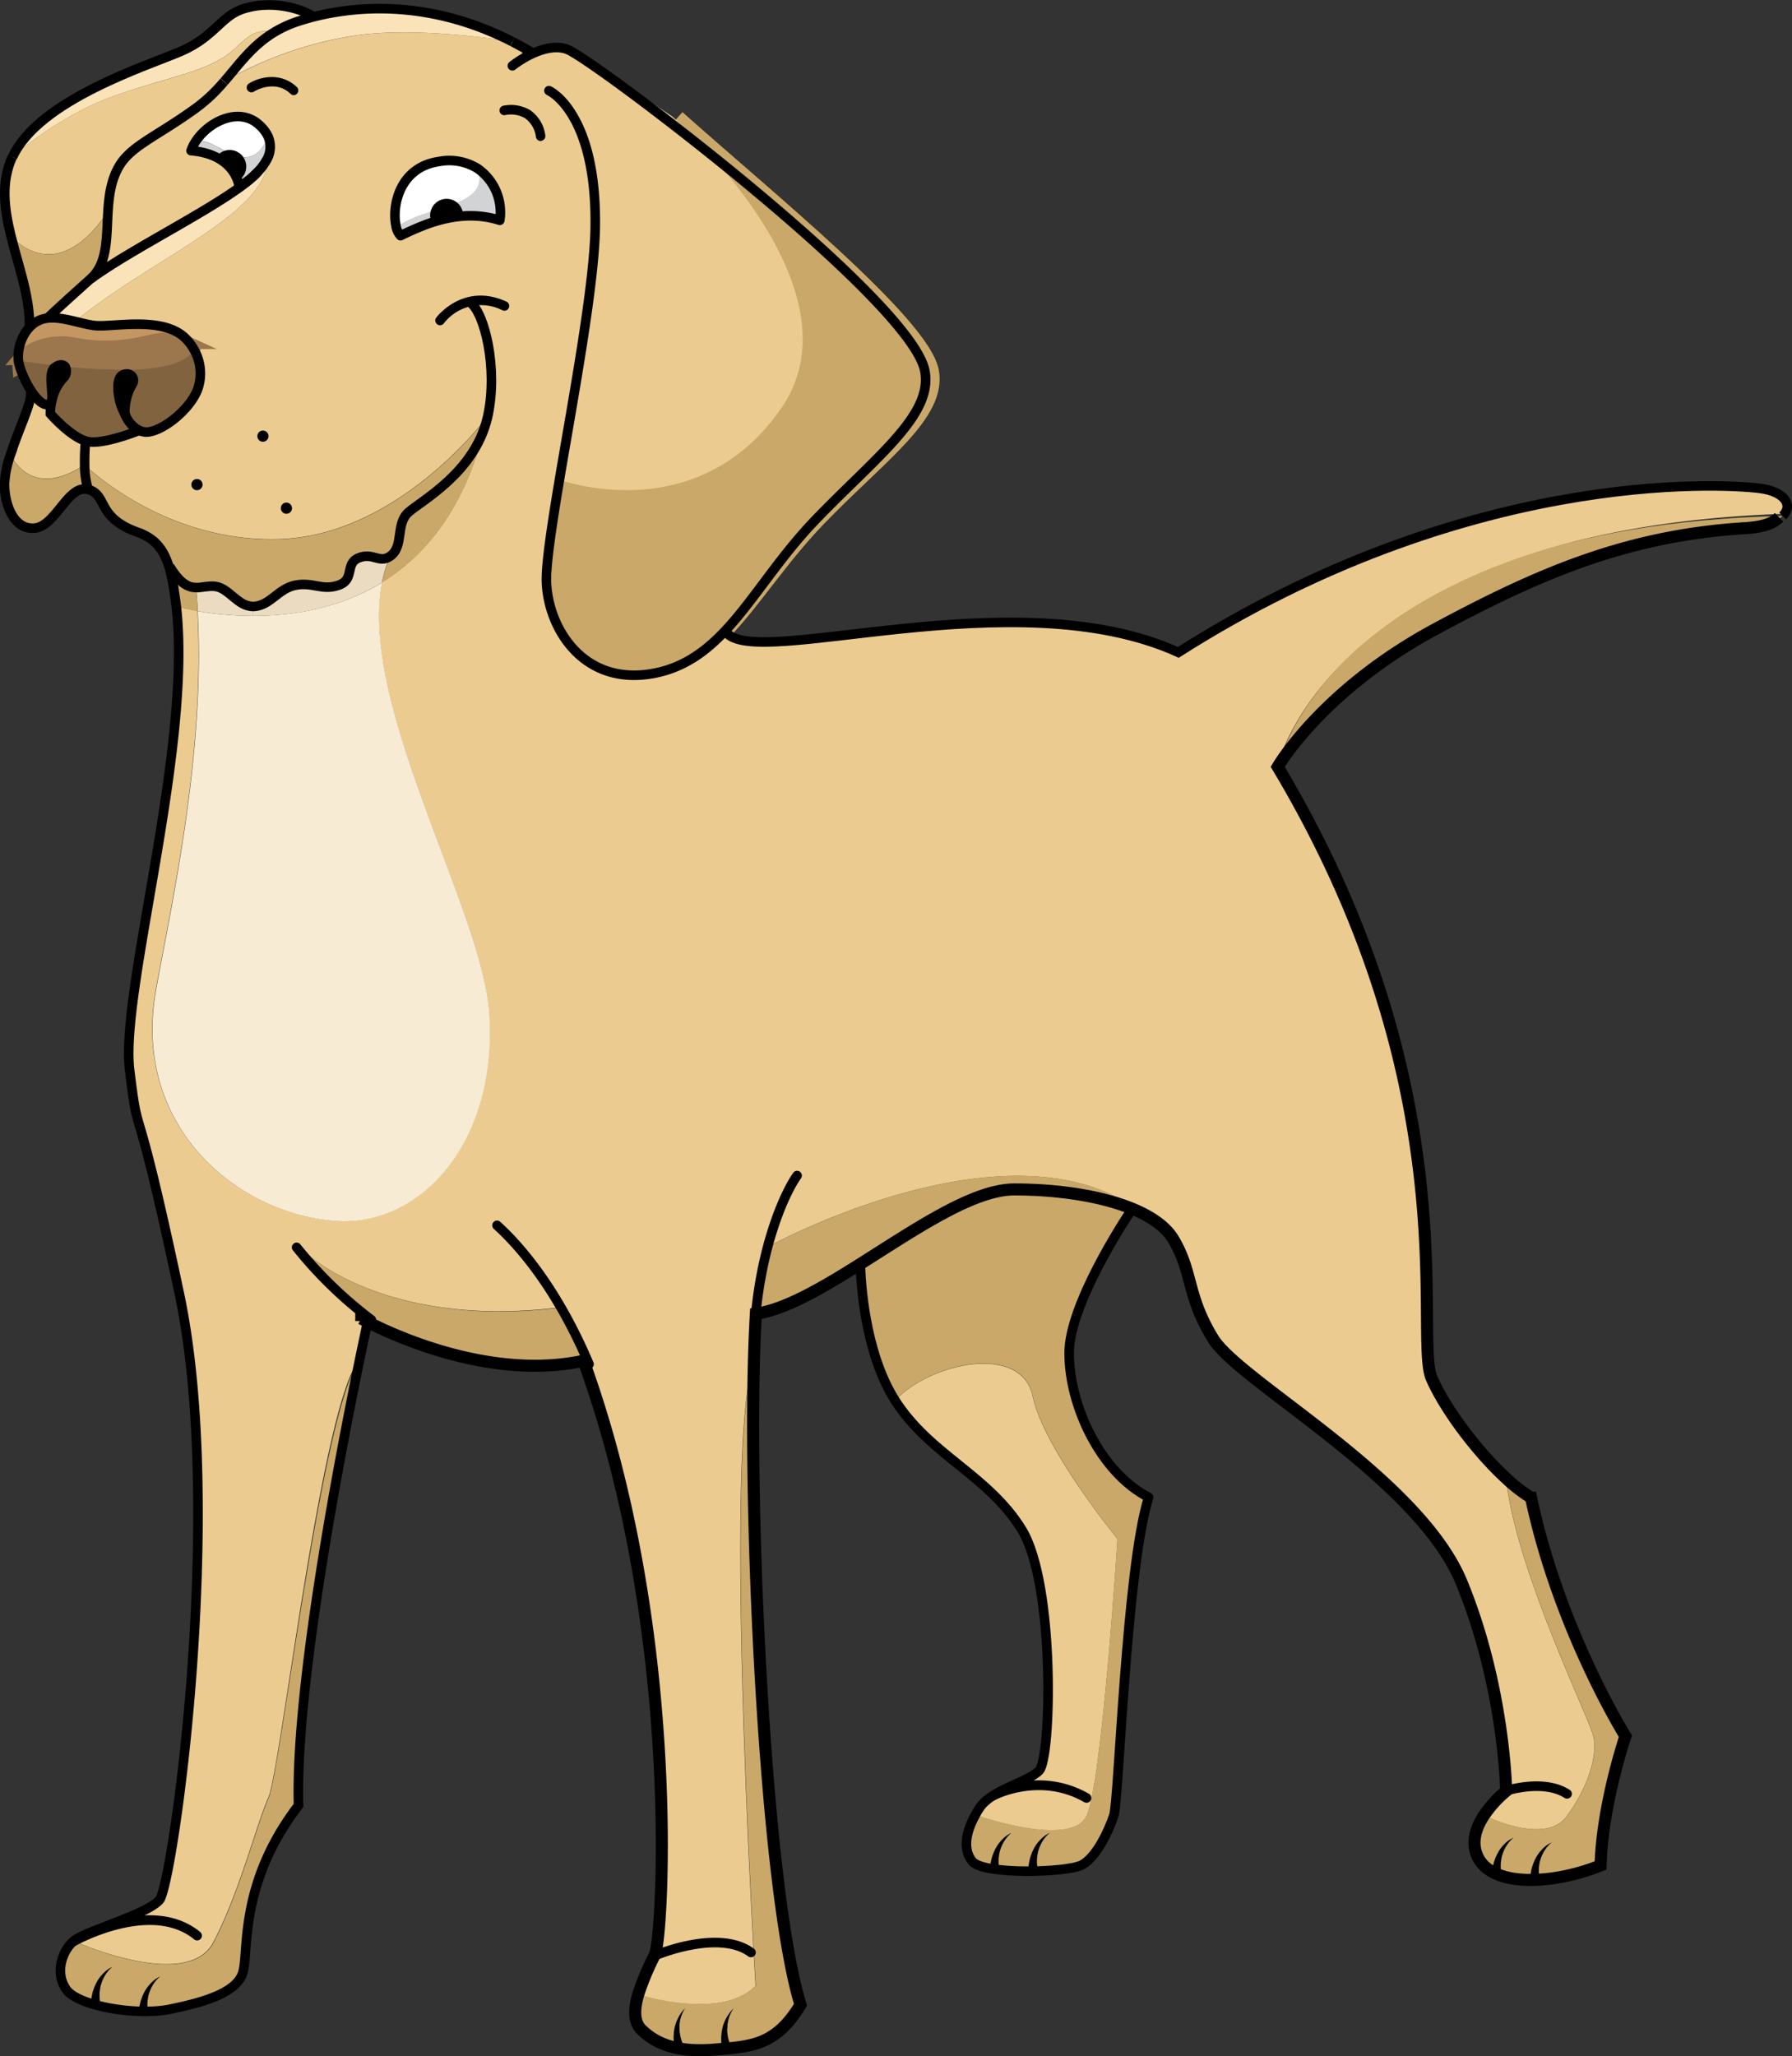 <svg id="Layer_1" data-name="Layer 1" xmlns="http://www.w3.org/2000/svg" viewBox="0 0 446.35 511.9"><rect x="0" y="0" width="446.35" height="511.9" fill="#333333" stroke="none"/><defs><style>.cls-1,.cls-3{fill:#c9a869;}.cls-2{fill:#ebcb8f;}.cls-3{stroke:#c9a869;}.cls-11,.cls-12,.cls-13,.cls-15,.cls-3{stroke-miterlimit:10;}.cls-12,.cls-15,.cls-3{stroke-width:3px;}.cls-4{fill:#bfaa8a;}.cls-5{fill:#f7ebd4;}.cls-6{fill:#fae3b9;}.cls-7{fill:#ebdcc1;}.cls-8{fill:#d1d3d4;}.cls-9{fill:#fff;}.cls-10,.cls-11,.cls-12,.cls-13{fill:none;stroke:#000;}.cls-10{stroke-linejoin:round;}.cls-10,.cls-11,.cls-13{stroke-width:2.38px;}.cls-13{stroke-linecap:round;}.cls-14{fill:#c49661;}.cls-15,.cls-17{fill:#9c774d;}.cls-15{stroke:#9c774d;}.cls-16{fill:#826340;}</style></defs><title>dog5-vector</title><path class="cls-1" d="M701.51,152.54c-1.54,1.5-4.65,2.73-9.43,3-29.31,1.83-51.15,11.15-77.14,25.17C586.7,196,575.76,215,575.76,215S589.16,155.15,701.51,152.54Z" transform="translate(-257.51 -24.09)"/><path class="cls-1" d="M662.39,456.32s-5.78,16.91-6.19,32.17c-11.45,4.65-26.92,5.68-30.62-2.17-1.7-3.61-.35-7.36,1.63-10.36l0.43,0.27s14.83,7.37,20.19,0,7.74-15.26,6.55-20-19.56-42.13-21.69-64.09a38.92,38.92,0,0,0,6.19,4.8C645.88,429.91,662.39,456.32,662.39,456.32Z" transform="translate(-257.51 -24.09)"/><path class="cls-1" d="M471.81,338.74c-9.53,6-18.74,11.36-26,12.38a108.31,108.31,0,0,1,2.7-16.46s58.14-32.09,91.35-10.15l-0.31.48c-7.8-3.2-18.59-4.8-29.38-4.8C499.93,320.18,485.53,330.1,471.81,338.74Z" transform="translate(-257.51 -24.09)"/><path class="cls-1" d="M543.57,396.91c-5.56,17.63-7.42,75.49-8.66,79.2s-4.34,10.52-8.05,12.38-24.44,2.48-27.22-.93c-2.45-3-1.55-7.43.81-11.63l0.92,0.3s22.87,7.81,26.74,0,7.74-69,7.74-69-18.4-22.51-21.11-35.61-25.37-8.45-34.29,1.13c-7.78-12.23-8.58-30.46-8.65-34,13.72-8.64,28.12-18.56,38.35-18.56,10.79,0,21.58,1.6,29.38,4.8-2.26,3.37-15.77,24.12-15.77,36C523.78,374,531.51,390.72,543.57,396.91Z" transform="translate(-257.51 -24.09)"/><path class="cls-2" d="M535.85,407.25s-3.87,61.16-7.74,69-26.74,0-26.74,0l-0.92-.3c0.32-.56.67-1.13,1-1.68,3.1-4.63,11.77-6.18,14.85-9.28s4-46.41-4.32-60-22.91-18.57-31.56-32.18c8.92-9.58,31.58-14.23,34.29-1.13S535.85,407.25,535.85,407.25Z" transform="translate(-257.51 -24.09)"/><path class="cls-3" d="M489.85,116.38c2.16,11.05-13.15,21.45-28.42,37.34-9.1,9.47-15.69,19.89-22.88,27.52-4.87,5.16-10.49,9-17.66,10.43-17.74,3.5-26.73-11.14-27.14-22.69-0.15-4.32,1.24-13.91,3.18-25.48,0,0,34.94,12.64,56-17.83S426.5,53.13,426.5,53.13h0C448.5,72.8,487.47,104.23,489.85,116.38Z" transform="translate(-257.51 -24.09)"/><path class="cls-1" d="M456.94,523.15c-6.19,10.3-12.38,10.3-21,11.14s-14.45-.83-18.57-5c-1.94-1.94-1.69-5.26-.64-8.67l0.79,0.24s20,6.1,28.25-2.38c0,0-8.25-135-.42-155.51C444.14,409.28,448.64,496.37,456.94,523.15Z" transform="translate(-257.51 -24.09)"/><path class="cls-1" d="M397.68,349.59l5.91,13.28C376.78,368.65,349,352.37,349,352.37h0c-6-5-14.79-15.81-15.38-16.47C334.31,336.54,353.95,355.12,397.68,349.59Z" transform="translate(-257.51 -24.09)"/><path class="cls-4" d="M401.16,54.73l-0.32-.61Q401,54.42,401.16,54.73Z" transform="translate(-257.51 -24.09)"/><path class="cls-2" d="M695.8,145.4c-10.36-1.29-73.43-4.4-144.79,41-40.84-18.56-105.2,4.61-112.63-4.89l-0.32-.29c-4.87,5.16-10.24,9-17.41,10.45-17.74,3.5-26.61-11.13-27-22.68-0.15-4.32,1.3-13.91,3.24-25.47,0,0,34.22,12.64,55.24-17.83S425,53.13,425,53.13h0c-14-9.4-23.08-16.1-25-16.77-2.78-1-6.51-.13-9.07,1-1.73-1.06-3.75-2-5.45-2.89h-0.19c-1-.17-22.81-3.8-38.75-1.6a94.29,94.29,0,0,0-33.14,11.51l-0.05,0a40.19,40.19,0,0,1-7,6.6c-9.68,7-16,9.3-19,14.23-2.11,3.44-2.66,7.43-2.91,11.41-0.4,6.52,0,13-4.31,16.84,10.73-8,35.48-19.7,41.66-26.72h0a23.55,23.55,0,0,1-4.73,3.84s-0.73-8.05-12-9a10.7,10.7,0,0,1,.82-1.76c3.1-5.31,11.08-9.39,16.19-4.63A9.11,9.11,0,0,1,324.25,58a6.46,6.46,0,0,1-.38,6l0.33,0.14c-1.23,16.85-44,29.37-59.46,52,0.38,2.57.75,5.27,0.37,7.25-0.55,2.88-3.2,8.55-4.91,13.88h0s4.69,11.58,18.37,2.51h0c0.6,0.58,20.28,19.65,49,18.5,29.39-1.18,51-30.08,51-30.08l0.15,0q0.11-.38.18-0.75c-4.67,21.94-14.83,34.55-26.29,41.61-5.88,30.8,25.2,81.7,26.74,107.76,1.88,31.81-17.27,52.75-38.37,51.18-25-1.86-50.69-23.94-44.67-57.48,4-22,12.33-59,10.37-94.34-3.31-.58-5.28-1.14-5.28-1.14,4.06,35.29-14,95.81-11.63,115.37,2.48,20.21.82,1.24,12.38,55.68s-1.64,147.28-4.94,151-18.46,7.73-21.36,10.21c0,0,28.24,12.79,34.79.32s10.72-29.38,13.7-36,13.15-97,22.44-108.69c1.33-6.44,2.13-10.41,2.13-10.66h0c-6-5-14.79-15.81-15.38-16.47,0.69,0.66,20.26,19.24,64,13.71l6.07,13.28C428.13,430,423.1,506.64,421,510.77a64.47,64.47,0,0,0-4.35,9.89l0.79,0.24s20,6.1,28.26-2.38c0,0-8.25-135-.42-155.51,0.12-4.36.27-8.34,0.49-11.89a108.3,108.3,0,0,1,2.7-16.46s58.14-32.09,91.35-10.15l-0.31.48c4.72,1.94,8.35,4.47,10.22,7.58,4.94,8.24,3.3,14,9.9,24.75s51.16,34.65,61.88,60.64,11.14,52,11.14,52a28.66,28.66,0,0,0-5.48,6l0.43,0.27s14.83,7.37,20.19,0,7.74-15.26,6.55-20-19.56-42.13-21.69-64.09c-7.19-6.61-15.07-17-18.56-24.91-4.54-10.32,9.48-72.47-38.37-152.5,0,0,13.4-58.71,125.76-62.71h0C704.22,149,702.1,146.19,695.8,145.4Z" transform="translate(-257.51 -24.09)"/><path class="cls-5" d="M379.42,276.88c1.88,31.81-17.27,52.75-38.37,51.18-25-1.86-50.69-23.94-44.67-57.48,4-22,12.33-59,10.37-94.34a82.06,82.06,0,0,0,13.67,1.19c9.61,0,21.51-1.72,32.24-8.31C346.8,199.93,377.89,250.82,379.42,276.88Z" transform="translate(-257.51 -24.09)"/><path class="cls-1" d="M378.79,128.27q0.11-.38.18-0.75c-4.67,21.94-14.83,34.55-26.29,41.61a31,31,0,0,1,2-6.54c3.5-2.48,1.24-8,4.54-10.93S375.54,141.79,378.79,128.27Z" transform="translate(-257.51 -24.09)"/><path class="cls-1" d="M306.34,170.37c-1.89,0-3.87-.94-6.36-4.9l-0.2.06c-1.41-4.79-3.63-7.21-7.43-8.73-10.93-3.7-7.84-9.39-12.79-10.83l-0.11,0v-0.07a20.79,20.79,0,0,1-.85-6.07c0.6,0.58,20.28,19.65,49,18.5,29.39-1.18,51-30.08,51-30.08l0.15,0c-3.25,13.52-16.38,20.55-19.62,23.38s-1,8.46-4.54,10.93c-2.75,1.94-4.34-1-7.84.42s-0.83,5.36-5,6.8-6.4-.82-10.72,0-6.19,5-10.27,5.29h-0.39c-3.82,0-6-4.69-9.46-5C309.37,169.9,307.88,170.42,306.34,170.37Z" transform="translate(-257.51 -24.09)"/><path class="cls-6" d="M335.61,28.27c12.28-3.12,30.18-3.74,49.51,6.19-1-.17-22.74-3.8-38.68-1.6a93.92,93.92,0,0,0-33.1,11.51c3.76-4.36,7-8.91,12.36-12.21a29,29,0,0,1,6.23-2.83C333.1,29,334.33,28.61,335.61,28.27Z" transform="translate(-257.51 -24.09)"/><path class="cls-7" d="M346.8,163c3.5-1.44,5.09,1.52,7.84-.42a31,31,0,0,0-2,6.54c-10.73,6.6-22.63,8.34-32.24,8.31l0-2.33h0.39c4.07-.33,5.93-4.46,10.27-5.29s6.6,1.45,10.72,0S343.28,164.44,346.8,163Z" transform="translate(-257.51 -24.09)"/><path class="cls-1" d="M347,363c-4.91,23.77-16,81.29-15.06,110.61-15.16,19.81-12.28,36.83-13.92,41.77s-10,7.33-18.26,9-22.79-.82-25.68-4.94-1-9.59,1.86-12.07c0,0,28.24,12.79,34.79.32s10.72-29.38,13.7-36S337.71,374.76,347,363Z" transform="translate(-257.51 -24.09)"/><path class="cls-6" d="M335.61,28.27c-1.29.33-2.51,0.69-3.67,1.06a29,29,0,0,0-6.23,2.83c-5.93-1.62-8,3.39-12.4,6.11-6.74,4.17-12.77,4.69-26.6,9.43-14.06,4.81-25.63,15-26.13,15.44,6.6-14.42,34-22.88,42.07-26.38s9.81-8.49,14.85-10.32C324.89,23.78,332.89,26.23,335.61,28.27Z" transform="translate(-257.51 -24.09)"/><path class="cls-8" d="M324.25,58a6.46,6.46,0,0,1-.38,6,13.9,13.9,0,0,1-2,2.79,23.54,23.54,0,0,1-4.73,3.84s-0.73-8.05-12-9a10.7,10.7,0,0,1,.82-1.76l0.13,0.08C309.42,56,319.57,70.59,324.25,58Z" transform="translate(-257.51 -24.09)"/><path class="cls-6" d="M323.87,64l0.33,0.14c-1.23,16.85-44,29.37-59.46,52-0.44-3-.92-5.85-0.25-7.18,1.24-2.48,5.57-6.4,15.68-15.47,10.73-8,35.48-19.7,41.67-26.72h0A13.9,13.9,0,0,0,323.87,64Z" transform="translate(-257.51 -24.09)"/><path class="cls-2" d="M313.32,38.28c4.38-2.72,6.47-7.73,12.4-6.11-5.41,3.3-8.6,7.85-12.36,12.21l0,0a40.1,40.1,0,0,1-7,6.6c-9.68,7-15.95,9.3-19,14.23-2.11,3.44-2.66,7.43-2.91,11.41-13.23,19.88-24.25,6.12-24.25,6.12-1.67-6.72-2.5-13.38.35-19.61h0c0.5-.44,12.08-10.62,26.13-15.44C300.55,43,306.57,42.45,313.32,38.28Z" transform="translate(-257.51 -24.09)"/><path class="cls-9" d="M322.14,55.23A9.1,9.1,0,0,1,324.25,58c-4.68,12.58-14.83-2.06-18.16,1.93L306,59.86C309.05,54.55,317,50.48,322.14,55.23Z" transform="translate(-257.51 -24.09)"/><path class="cls-7" d="M320.46,175.1l0,2.33a82.06,82.06,0,0,1-13.67-1.19c-0.11-2-.25-3.92-0.43-5.87,1.55,0,3-.48,4.67-0.31C314.5,170.41,316.64,175.1,320.46,175.1Z" transform="translate(-257.51 -24.09)"/><path class="cls-1" d="M306.34,170.37c0.18,2,.32,3.91.43,5.87-3.31-.58-5.28-1.14-5.28-1.14-0.14-1.18-.3-2.32-0.49-3.44a41.9,41.9,0,0,0-1.23-6.12l0.2-.06C302.46,169.43,304.44,170.33,306.34,170.37Z" transform="translate(-257.51 -24.09)"/><path class="cls-1" d="M284.48,76.65c-0.41,6.52,0,13-4.31,16.84-10.1,9.08-14.44,13-15.68,15.47,1.52-8.33-2.08-17.33-4.26-26.19C260.23,82.77,271.25,96.53,284.48,76.65Z" transform="translate(-257.51 -24.09)"/><path class="cls-1" d="M279.45,145.89V146c-4.88-1.26-8,9-13.09,9.61s-7.64-5.56-7.64-10.92a25.44,25.44,0,0,1,1.49-7.37h0s4.69,11.58,18.37,2.51h0A20.79,20.79,0,0,0,279.45,145.89Z" transform="translate(-257.51 -24.09)"/><path class="cls-10" d="M471.81,338.74c0.07,3.57.87,21.8,8.65,34,8.66,13.61,23.2,18.57,31.56,32.18s7.42,56.92,4.32,60-11.76,4.65-14.85,9.28c-0.37.55-.71,1.12-1,1.68-2.36,4.19-3.26,8.64-.81,11.63,2.78,3.41,23.51,2.79,27.22.93s6.81-8.66,8.05-12.38,3.1-61.57,8.66-79.2c-12.07-6.19-19.8-22.91-19.8-35.9,0-11.91,13.51-32.66,15.77-36" transform="translate(-257.51 -24.09)"/><path class="cls-11" d="M701.53,152.54c2.69-2.62.57-6.09-5.73-6.87-10.36-1.29-73.43-4.54-144.79,40.84-40.84-18.56-105.2,4.54-112.63-5" transform="translate(-257.51 -24.09)"/><path class="cls-12" d="M347.5,353v-0.63s28.53,16.28,55.34,10.51c24.44,67.14,19.83,143.77,17.77,147.9a66.47,66.47,0,0,0-4.14,9.89c-1,3.41-1.19,6.73.75,8.67,4.12,4.12,10,5.78,18.62,5s14.87-.83,21.06-11.14c-8.3-26.78-12.79-113.87-11.61-160.15,0.12-4.36.28-8.34,0.49-11.89,7.27-1,16.48-6.38,26-12.38,13.72-8.64,28.12-18.56,38.36-18.56,10.79,0,21.58,1.6,29.39,4.8,4.72,1.94,8.35,4.47,10.22,7.58,4.94,8.24,3.3,14,9.9,24.75s51.16,34.65,61.88,60.64,11.14,52,11.14,52a28.67,28.67,0,0,0-5.48,6c-2,3-3.34,6.75-1.63,10.36,3.7,7.85,19.18,6.81,30.62,2.17,0.42-15.26,6.19-32.17,6.19-32.17s-16.51-26.41-23.51-59.4a38.92,38.92,0,0,1-6.19-4.8c-7.19-6.61-15.07-17-18.56-24.91C609.58,356.89,623.6,295,575.76,215c0,0,10.95-19,39.19-34.24,26-14,47.82-23.33,77.14-25.17,4.79-.3,7-1.2,8.55-2.7" transform="translate(-257.51 -24.09)"/><path class="cls-11" d="M313.32,44.4a40.1,40.1,0,0,1-7,6.6c-9.68,7-15.95,9.3-19,14.23-2.11,3.44-2.66,7.43-2.91,11.41-0.41,6.52,0,13-4.31,16.84-10.1,9.08-14.44,13-15.68,15.47-0.67,1.33-.19,4.18.25,7.18,0.38,2.57.75,5.26,0.37,7.25-0.55,2.88-3.2,8.55-4.91,13.88a25.44,25.44,0,0,0-1.49,7.37c0,5.36,2.48,11.54,7.64,10.92s8.21-10.87,13.09-9.61l0.11,0c5,1.44,1.86,7.12,12.79,10.83,3.8,1.52,6,3.94,7.43,8.73a41.9,41.9,0,0,1,1.23,6.12c0.19,1.12.35,2.26,0.49,3.44,4.06,35.29-14,95.81-11.63,115.37,2.48,20.21.82,1.24,12.38,55.69s-1.64,147.28-4.94,151-18.46,7.73-21.36,10.21-4.74,7.94-1.86,12.07,17.44,6.6,25.68,4.94,16.6-4,18.26-9-1.24-22,13.92-41.77C331,444.32,342.09,386.8,347,363c1.33-6.44,2.2-10.41,2.26-10.66" transform="translate(-257.51 -24.09)"/><path class="cls-11" d="M385.13,34.47c-19.33-9.93-37.23-9.31-49.51-6.19-1.29.33-2.51,0.69-3.67,1.06a29,29,0,0,0-6.23,2.83c-5.41,3.3-8.6,7.85-12.36,12.21" transform="translate(-257.51 -24.09)"/><path class="cls-11" d="M390.31,37.37c-1.73-1.06-3.44-2-5.15-2.89" transform="translate(-257.51 -24.09)"/><path class="cls-13" d="M401.16,54.73c2.51,5,4.72,13,4.62,25.35-0.11,14.4-5.35,42.25-8.92,63.43-1.94,11.57-3.39,21.15-3.24,25.48,0.4,11.55,9.28,26.19,27,22.69,7.17-1.42,12.54-5.28,17.41-10.43,7.19-7.62,13.29-18,22.39-27.52,15.27-15.89,29.6-26.29,27.44-37.34-2.38-12.15-39.64-43.58-65.31-63.26-12.24-9.4-21.87-16.1-23.8-16.77-2.78-1-5.91-.13-8.47,1a26.29,26.29,0,0,0-5.15,3.11" transform="translate(-257.51 -24.09)"/><path class="cls-13" d="M394.24,46.66s3.48,1.52,6.6,7.46" transform="translate(-257.51 -24.09)"/><path class="cls-11" d="M260.57,63.16c-2.85,6.23-2,12.89-.35,19.61,2.18,8.86,5.79,17.87,4.26,26.19" transform="translate(-257.51 -24.09)"/><path class="cls-11" d="M335.66,28.31l0,0c-2.73-2-10.72-4.49-18.11-1.82-5,1.82-6.81,6.8-14.85,10.32s-35.47,12-42.07,26.38" transform="translate(-257.51 -24.09)"/><path class="cls-11" d="M280.17,93.49c10.73-8,35.48-19.7,41.67-26.72" transform="translate(-257.51 -24.09)"/><path class="cls-13" d="M300,165.48c2.49,4,4.47,4.85,6.36,4.9,1.55,0,3-.48,4.67-0.31,3.49,0.35,5.63,5,9.46,5h0.39c4.07-.33,5.93-4.46,10.27-5.29s6.6,1.45,10.72,0,1.44-5.36,5-6.8,5.09,1.52,7.84-.42c3.5-2.48,1.24-8,4.54-10.93s16.37-9.86,19.62-23.38q0.11-.38.18-0.75c2.48-11.76-.82-25.37-4.34-28.05" transform="translate(-257.51 -24.09)"/><path class="cls-11" d="M278.83,133.71a55.47,55.47,0,0,0-.23,6.1,20.79,20.79,0,0,0,.85,6.07" transform="translate(-257.51 -24.09)"/><path class="cls-10" d="M321.82,66.76a23.54,23.54,0,0,1-4.73,3.84s-0.73-8.05-12-9a10.7,10.7,0,0,1,.82-1.76c3.1-5.31,11.08-9.39,16.19-4.63A9.1,9.1,0,0,1,324.25,58a6.46,6.46,0,0,1-.38,6A13.9,13.9,0,0,1,321.82,66.76Z" transform="translate(-257.51 -24.09)"/><path d="M367.16,105.07a1.19,1.19,0,0,1-1-1.89c0.07-.09,6.71-8.94,17.49-4a1.19,1.19,0,0,1-1,2.16,11.71,11.71,0,0,0-14.57,3.23A1.19,1.19,0,0,1,367.16,105.07Z" transform="translate(-257.51 -24.09)"/><path class="cls-14" d="M293.16,109a43.17,43.17,0,0,1-16.79,0C267,107.1,262.12,112,262.12,112h0c0.25-3,2.14-6.9,5.29-8.21,3.92-1.66,9.34.79,13.6,1.34,4,0.52,15.14-2.07,21.36,2.08a9.92,9.92,0,0,1,2.26,2.11C299.86,107.11,296,108.47,293.16,109Z" transform="translate(-257.51 -24.09)"/><path class="cls-15" d="M262.12,113.5s4.91-5.65,14.25-3.81a41,41,0,0,0,16.79-.37c2.8-.49,6.69-2,11.45.17a10.16,10.16,0,0,1,1.18,1.64c-1.93,3.69-8.92,4.9-16.75,5-5.13.1-10.62,0.85-15.31,0.37-0.35-.42-1-3-1.82,1h0c-5.69-4-9.78-1.79-9.78-1.79a15.45,15.45,0,0,1,0-2.21h0Z" transform="translate(-257.51 -24.09)"/><path class="cls-16" d="M293.58,131.65a4.79,4.79,0,0,1-1.41-.39l0.06,0-3.45-3.74v0c-0.1-.23-0.14-0.36-0.14-0.36a14,14,0,0,1,1.81-7.35,1.61,1.61,0,0,0-1.38-2.57v-1.06c7.83-.14,14.82-1.39,16.75-5.09a11.86,11.86,0,0,1,1,9.87C304.72,126.49,297.14,132.06,293.58,131.65Z" transform="translate(-257.51 -24.09)"/><path d="M273.26,118.23c-1.7,1.8-2.5,5.77-2.87,5.77h0c0.57,0-1-6.73.8-8a1,1,0,0,1,.73,0h0a17.29,17.29,0,0,1,1.82-.23C274.26,116.43,274.13,117.31,273.26,118.23Z" transform="translate(-257.51 -24.09)"/><path class="cls-17" d="M288.78,127.49l3.45,3.74-0.06,0A7.36,7.36,0,0,1,288.78,127.49Z" transform="translate(-257.51 -24.09)"/><path d="M289.05,117.19a1.61,1.61,0,0,1,1.38,2.57,14,14,0,0,0-1.81,7.35c-1.72-2.79-2.42-8.3-.82-9.49A2.09,2.09,0,0,1,289.05,117.19Z" transform="translate(-257.51 -24.09)"/><path class="cls-16" d="M288.77,127.47v0a7.36,7.36,0,0,0,3.39,3.76c-0.74.3-8.24,3.25-12.21,2.87-4.18-.42-9.9-7-9.9-7a13.32,13.32,0,0,1,.32-3.09,11.91,11.91,0,0,1,2.87-5.79,2.36,2.36,0,0,0,.48-2.88,132,132,0,0,0,15.31.77v1.06a2.09,2.09,0,0,0-1.25.43c-1.6,1.19-.89,6.71.82,9.49C288.62,127.11,288.67,127.24,288.77,127.47Z" transform="translate(-257.51 -24.09)"/><path class="cls-16" d="M271.9,115.17a5.47,5.47,0,0,0-.73.43c-1.82,1.27-.23,6.59-0.8,8.43a1,1,0,0,1-.31.5c-2.68,2.06-7.53-7.06-7.94-10.72C262.12,113.81,266.21,114.52,271.9,115.17Z" transform="translate(-257.51 -24.09)"/><path class="cls-13" d="M271.91,115.17a1.45,1.45,0,0,1,1.82.19,2.36,2.36,0,0,1-.48,2.88,11.91,11.91,0,0,0-2.87,5.79,13.32,13.32,0,0,0-.32,3.09s5.72,6.6,9.9,7c4,0.38,11.47-2.57,12.21-2.87l0.06,0" transform="translate(-257.51 -24.09)"/><path class="cls-13" d="M288.78,127.49a7.36,7.36,0,0,0,3.39,3.76,4.79,4.79,0,0,0,1.41.39c3.56,0.41,11.14-5.16,13.2-10.73a11.86,11.86,0,0,0-1-9.87,11,11,0,0,0-1.18-1.73,9.91,9.91,0,0,0-2.26-2.11c-6.22-4.14-17.33-1.55-21.36-2.07-4.26-.55-9.68-3-13.6-1.33-3.14,1.31-5,4.93-5.29,8.23a9.73,9.73,0,0,0,0,1.77c0.42,3.66,5.26,12.78,7.94,10.72a1,1,0,0,0,.31-0.5c0.57-1.85-1-7.16.8-8.43a5.47,5.47,0,0,1,.73-0.43" transform="translate(-257.51 -24.09)"/><path class="cls-13" d="M288.62,127.11c-1.72-2.79-2.42-8.3-.82-9.49a2.09,2.09,0,0,1,1.25-.43,1.61,1.61,0,0,1,1.38,2.57,14,14,0,0,0-1.81,7.35s0,0.13.14,0.36" transform="translate(-257.51 -24.09)"/><polyline class="cls-13" points="31.27 103.41 31.26 103.38 31.11 103.23"/><path d="M330.71,47.79a1.19,1.19,0,0,1-.82-0.33c-3.89-3.73-8.91-.68-9-0.65a1.19,1.19,0,1,1-1.26-2c2.28-1.42,7.7-3,11.87,1A1.19,1.19,0,0,1,330.71,47.79Z" transform="translate(-257.51 -24.09)"/><path d="M392.17,59.2a1.19,1.19,0,0,1-1.17-1,6.75,6.75,0,0,0-2.72-4.68,7,7,0,0,0-4.91-.78,1.19,1.19,0,0,1-.57-2.31,9.39,9.39,0,0,1,6.75,1.08,9,9,0,0,1,3.78,6.25,1.19,1.19,0,0,1-1,1.39Z" transform="translate(-257.51 -24.09)"/><path class="cls-8" d="M376.4,66A13.27,13.27,0,0,1,382,78.94c-6.57-2.1-12.72-1-17.93.91l-0.92-2.49C370.72,74.73,379.05,73.32,376.4,66Z" transform="translate(-257.51 -24.09)"/><path class="cls-9" d="M376.4,66c2.66,7.29-5.68,8.7-13.28,11.33A29.45,29.45,0,0,0,357,80.14l-0.82,0c-1-4.91.94-14.47,10.74-15.87A13.46,13.46,0,0,1,376.4,66Z" transform="translate(-257.51 -24.09)"/><path class="cls-8" d="M363.12,77.36L364,79.85a69.84,69.84,0,0,0-6.72,2.92,4.71,4.71,0,0,1-1.16-2.6l0.82,0A29.45,29.45,0,0,1,363.12,77.36Z" transform="translate(-257.51 -24.09)"/><path class="cls-10" d="M364,79.85a69.84,69.84,0,0,0-6.72,2.92,4.71,4.71,0,0,1-1.16-2.6c-1-4.91.94-14.47,10.74-15.87A13.46,13.46,0,0,1,376.4,66,13.27,13.27,0,0,1,382,78.94C375.39,76.85,369.24,78,364,79.85Z" transform="translate(-257.51 -24.09)"/><path d="M368.76,73.59a4.12,4.12,0,0,0-4.11,4.11,4.07,4.07,0,0,0,.44,1.82,0.3,0.3,0,0,0,.27.16h0.09a31.72,31.72,0,0,1,7.13-1.47,0.37,0.37,0,0,0,.28-0.34,1.17,1.17,0,0,0,0-.16A4.12,4.12,0,0,0,368.76,73.59Z" transform="translate(-257.51 -24.09)"/><path d="M314.72,61.43a4.12,4.12,0,0,0-3.36,1.75,0.3,0.3,0,0,0,.11.44,10,10,0,0,1,4.88,5.32,0.3,0.3,0,0,0,.18.18l0.1,0a0.31,0.31,0,0,0,.15,0,4.07,4.07,0,0,0,2.06-3.54A4.12,4.12,0,0,0,314.72,61.43Z" transform="translate(-257.51 -24.09)"/><path d="M404.23,364.91a1.19,1.19,0,0,1-1.1-.73c-8.19-19.32-17.69-29.67-22.62-34.13a1.19,1.19,0,0,1,1.6-1.77c5.08,4.58,14.85,15.22,23.22,35A1.19,1.19,0,0,1,404.23,364.91Z" transform="translate(-257.51 -24.09)"/><path d="M445.73,352.57h-0.11a1.19,1.19,0,0,1-1.07-1.3c1.8-18.78,7.69-31.26,10.56-35.23a1.19,1.19,0,0,1,1.93,1.39c-2.73,3.79-8.36,15.79-10.12,34.07A1.19,1.19,0,0,1,445.73,352.57Z" transform="translate(-257.51 -24.09)"/><path d="M350,353.87a1.19,1.19,0,0,1-.71-0.24,104.79,104.79,0,0,1-18.84-18.26,1.19,1.19,0,0,1,1.89-1.45,104.4,104.4,0,0,0,18.37,17.8A1.19,1.19,0,0,1,350,353.87Z" transform="translate(-257.51 -24.09)"/><path d="M421.05,512a1.19,1.19,0,0,1-.46-2.29c0.66-.28,16.19-6.69,24.68-0.48a1.19,1.19,0,1,1-1.41,1.92c-7.4-5.41-22.2.69-22.35,0.76A1.2,1.2,0,0,1,421.05,512Z" transform="translate(-257.51 -24.09)"/><circle cx="49.06" cy="120.66" r="1.24"/><path d="M306.57,146.13a1.39,1.39,0,1,1,1.39-1.39A1.39,1.39,0,0,1,306.57,146.13Zm0-2.47a1.09,1.09,0,1,0,1.09,1.09A1.09,1.09,0,0,0,306.57,143.66Z" transform="translate(-257.51 -24.09)"/><circle cx="65.46" cy="108.59" r="1.24"/><path d="M323,134.07a1.39,1.39,0,1,1,1.39-1.39A1.39,1.39,0,0,1,323,134.07Zm0-2.48a1.09,1.09,0,1,0,1.09,1.09A1.09,1.09,0,0,0,323,131.59Z" transform="translate(-257.51 -24.09)"/><circle cx="71.34" cy="126.54" r="1.24"/><path d="M328.85,152a1.39,1.39,0,1,1,1.39-1.39A1.39,1.39,0,0,1,328.85,152Zm0-2.47a1.09,1.09,0,1,0,1.09,1.09A1.09,1.09,0,0,0,328.85,149.54Z" transform="translate(-257.51 -24.09)"/><path d="M275.94,508.56a1.19,1.19,0,0,1-.58-2.23c0.81-.46,20-11.07,32-1.25a1.19,1.19,0,1,1-1.51,1.84c-10.69-8.79-29.11,1.38-29.29,1.49A1.18,1.18,0,0,1,275.94,508.56Z" transform="translate(-257.51 -24.09)"/><path d="M528.11,472.91a1.19,1.19,0,0,1-.59-0.16c-11.06-6.34-22-.6-22.06-0.55a1.19,1.19,0,0,1-1.13-2.1c0.49-.27,12.18-6.42,24.38.57A1.19,1.19,0,0,1,528.11,472.91Z" transform="translate(-257.51 -24.09)"/><path d="M647.82,471.89a1.18,1.18,0,0,1-.64-0.19c-5.34-3.42-14-.67-14.13-0.64a1.19,1.19,0,0,1-.73-2.27c0.4-.13,9.85-3.13,16.15.9A1.19,1.19,0,0,1,647.82,471.89Z" transform="translate(-257.51 -24.09)"/><path d="M285.52,513.77a6.81,6.81,0,0,0-1.19,1.19,8.52,8.52,0,0,0-.93,1.42,7.47,7.47,0,0,0-.4.86c-0.14.29-.21,0.61-0.32,0.91s-0.15.63-.22,0.93l-0.12.91a11.78,11.78,0,0,0,0,1.62,9.14,9.14,0,0,0,.12,1.14l0.06,0.43-2.38.15,0-.51a11.17,11.17,0,0,1,.15-1.33,13.64,13.64,0,0,1,.42-1.83l0.37-1c0.15-.33.3-0.66,0.47-1a10,10,0,0,1,2.49-3A6.9,6.9,0,0,1,285.52,513.77Z" transform="translate(-257.51 -24.09)"/><path d="M297.43,516.16a6.83,6.83,0,0,0-1.19,1.19,8.52,8.52,0,0,0-.93,1.42,7.55,7.55,0,0,0-.4.86c-0.14.29-.21,0.61-0.32,0.91s-0.15.63-.22,0.93l-0.12.91a11.8,11.8,0,0,0,0,1.62,9.19,9.19,0,0,0,.12,1.14l0.06,0.43-2.38.15,0-.51a11.17,11.17,0,0,1,.15-1.33,13.58,13.58,0,0,1,.42-1.83l0.37-1c0.15-.33.3-0.66,0.47-1a10,10,0,0,1,2.49-3A6.93,6.93,0,0,1,297.43,516.16Z" transform="translate(-257.51 -24.09)"/><path d="M428.17,524.08a6.84,6.84,0,0,0-.79,1.49,8.52,8.52,0,0,0-.48,1.63,7.51,7.51,0,0,0-.13.93c0,0.31,0,.64,0,1s0,0.64.06,1l0.15,0.91a11.79,11.79,0,0,0,.46,1.55,9.21,9.21,0,0,0,.45,1.05L428,534l-2.23.84-0.11-.5a11.2,11.2,0,0,1-.24-1.31,13.67,13.67,0,0,1-.13-1.88l0.06-1.05c0.05-.36.1-0.72,0.17-1.07a10,10,0,0,1,1.51-3.58A6.91,6.91,0,0,1,428.17,524.08Z" transform="translate(-257.51 -24.09)"/><path d="M440.26,524.11a6.84,6.84,0,0,0-.84,1.46,8.53,8.53,0,0,0-.53,1.61,7.59,7.59,0,0,0-.16.93c-0.06.31,0,.64-0.07,1s0,0.64,0,1l0.12,0.91a11.8,11.8,0,0,0,.41,1.57,9.25,9.25,0,0,0,.41,1.07l0.17,0.4-2.26.76-0.09-.5a11.13,11.13,0,0,1-.2-1.32,13.61,13.61,0,0,1-.07-1.88l0.1-1.05c0.06-.35.12-0.71,0.2-1.07a10,10,0,0,1,1.63-3.53A6.91,6.91,0,0,1,440.26,524.11Z" transform="translate(-257.51 -24.09)"/><path d="M509.45,480.42a6.83,6.83,0,0,0-1.19,1.19,8.52,8.52,0,0,0-.93,1.42,7.54,7.54,0,0,0-.4.86c-0.14.29-.21,0.61-0.32,0.91s-0.15.63-.22,0.93l-0.12.91a11.8,11.8,0,0,0,0,1.62,9.29,9.29,0,0,0,.12,1.14l0.06,0.43-2.38.15,0-.51a11.16,11.16,0,0,1,.15-1.33,13.66,13.66,0,0,1,.42-1.83l0.37-1c0.15-.33.3-0.66,0.47-1a10,10,0,0,1,2.49-3A6.92,6.92,0,0,1,509.45,480.42Z" transform="translate(-257.51 -24.09)"/><path d="M519,480.42a6.84,6.84,0,0,0-1.19,1.19,8.51,8.51,0,0,0-.93,1.42,7.52,7.52,0,0,0-.4.86c-0.14.29-.21,0.61-0.32,0.91s-0.15.63-.22,0.93l-0.12.91a11.73,11.73,0,0,0,0,1.62,9.21,9.21,0,0,0,.12,1.14l0.06,0.43-2.38.15,0-.51a11.18,11.18,0,0,1,.15-1.33,13.63,13.63,0,0,1,.42-1.83l0.37-1c0.15-.33.3-0.66,0.47-1a10,10,0,0,1,2.49-3A6.92,6.92,0,0,1,519,480.42Z" transform="translate(-257.51 -24.09)"/><path d="M634.52,481.61a6.84,6.84,0,0,0-1.19,1.19,8.51,8.51,0,0,0-.93,1.42,7.59,7.59,0,0,0-.4.86c-0.14.29-.21,0.61-0.32,0.91s-0.15.63-.22,0.93l-0.12.91a11.78,11.78,0,0,0,0,1.62,9.29,9.29,0,0,0,.12,1.13L631.5,491l-2.38.15,0-.51a11.16,11.16,0,0,1,.15-1.33,13.63,13.63,0,0,1,.42-1.83l0.37-1c0.15-.33.3-0.66,0.47-1a10,10,0,0,1,2.49-3A6.92,6.92,0,0,1,634.52,481.61Z" transform="translate(-257.51 -24.09)"/><path d="M644,482.81a6.83,6.83,0,0,0-1.19,1.19,8.48,8.48,0,0,0-.93,1.42,7.47,7.47,0,0,0-.4.86c-0.14.29-.21,0.61-0.32,0.91s-0.15.63-.22,0.93l-0.12.91a11.8,11.8,0,0,0,0,1.62,9.14,9.14,0,0,0,.12,1.14L641,492.2l-2.38.15,0-.51a11.08,11.08,0,0,1,.15-1.33,13.62,13.62,0,0,1,.42-1.83l0.37-1c0.15-.33.3-0.66,0.47-1a10,10,0,0,1,2.49-3A6.92,6.92,0,0,1,644,482.81Z" transform="translate(-257.51 -24.09)"/></svg>